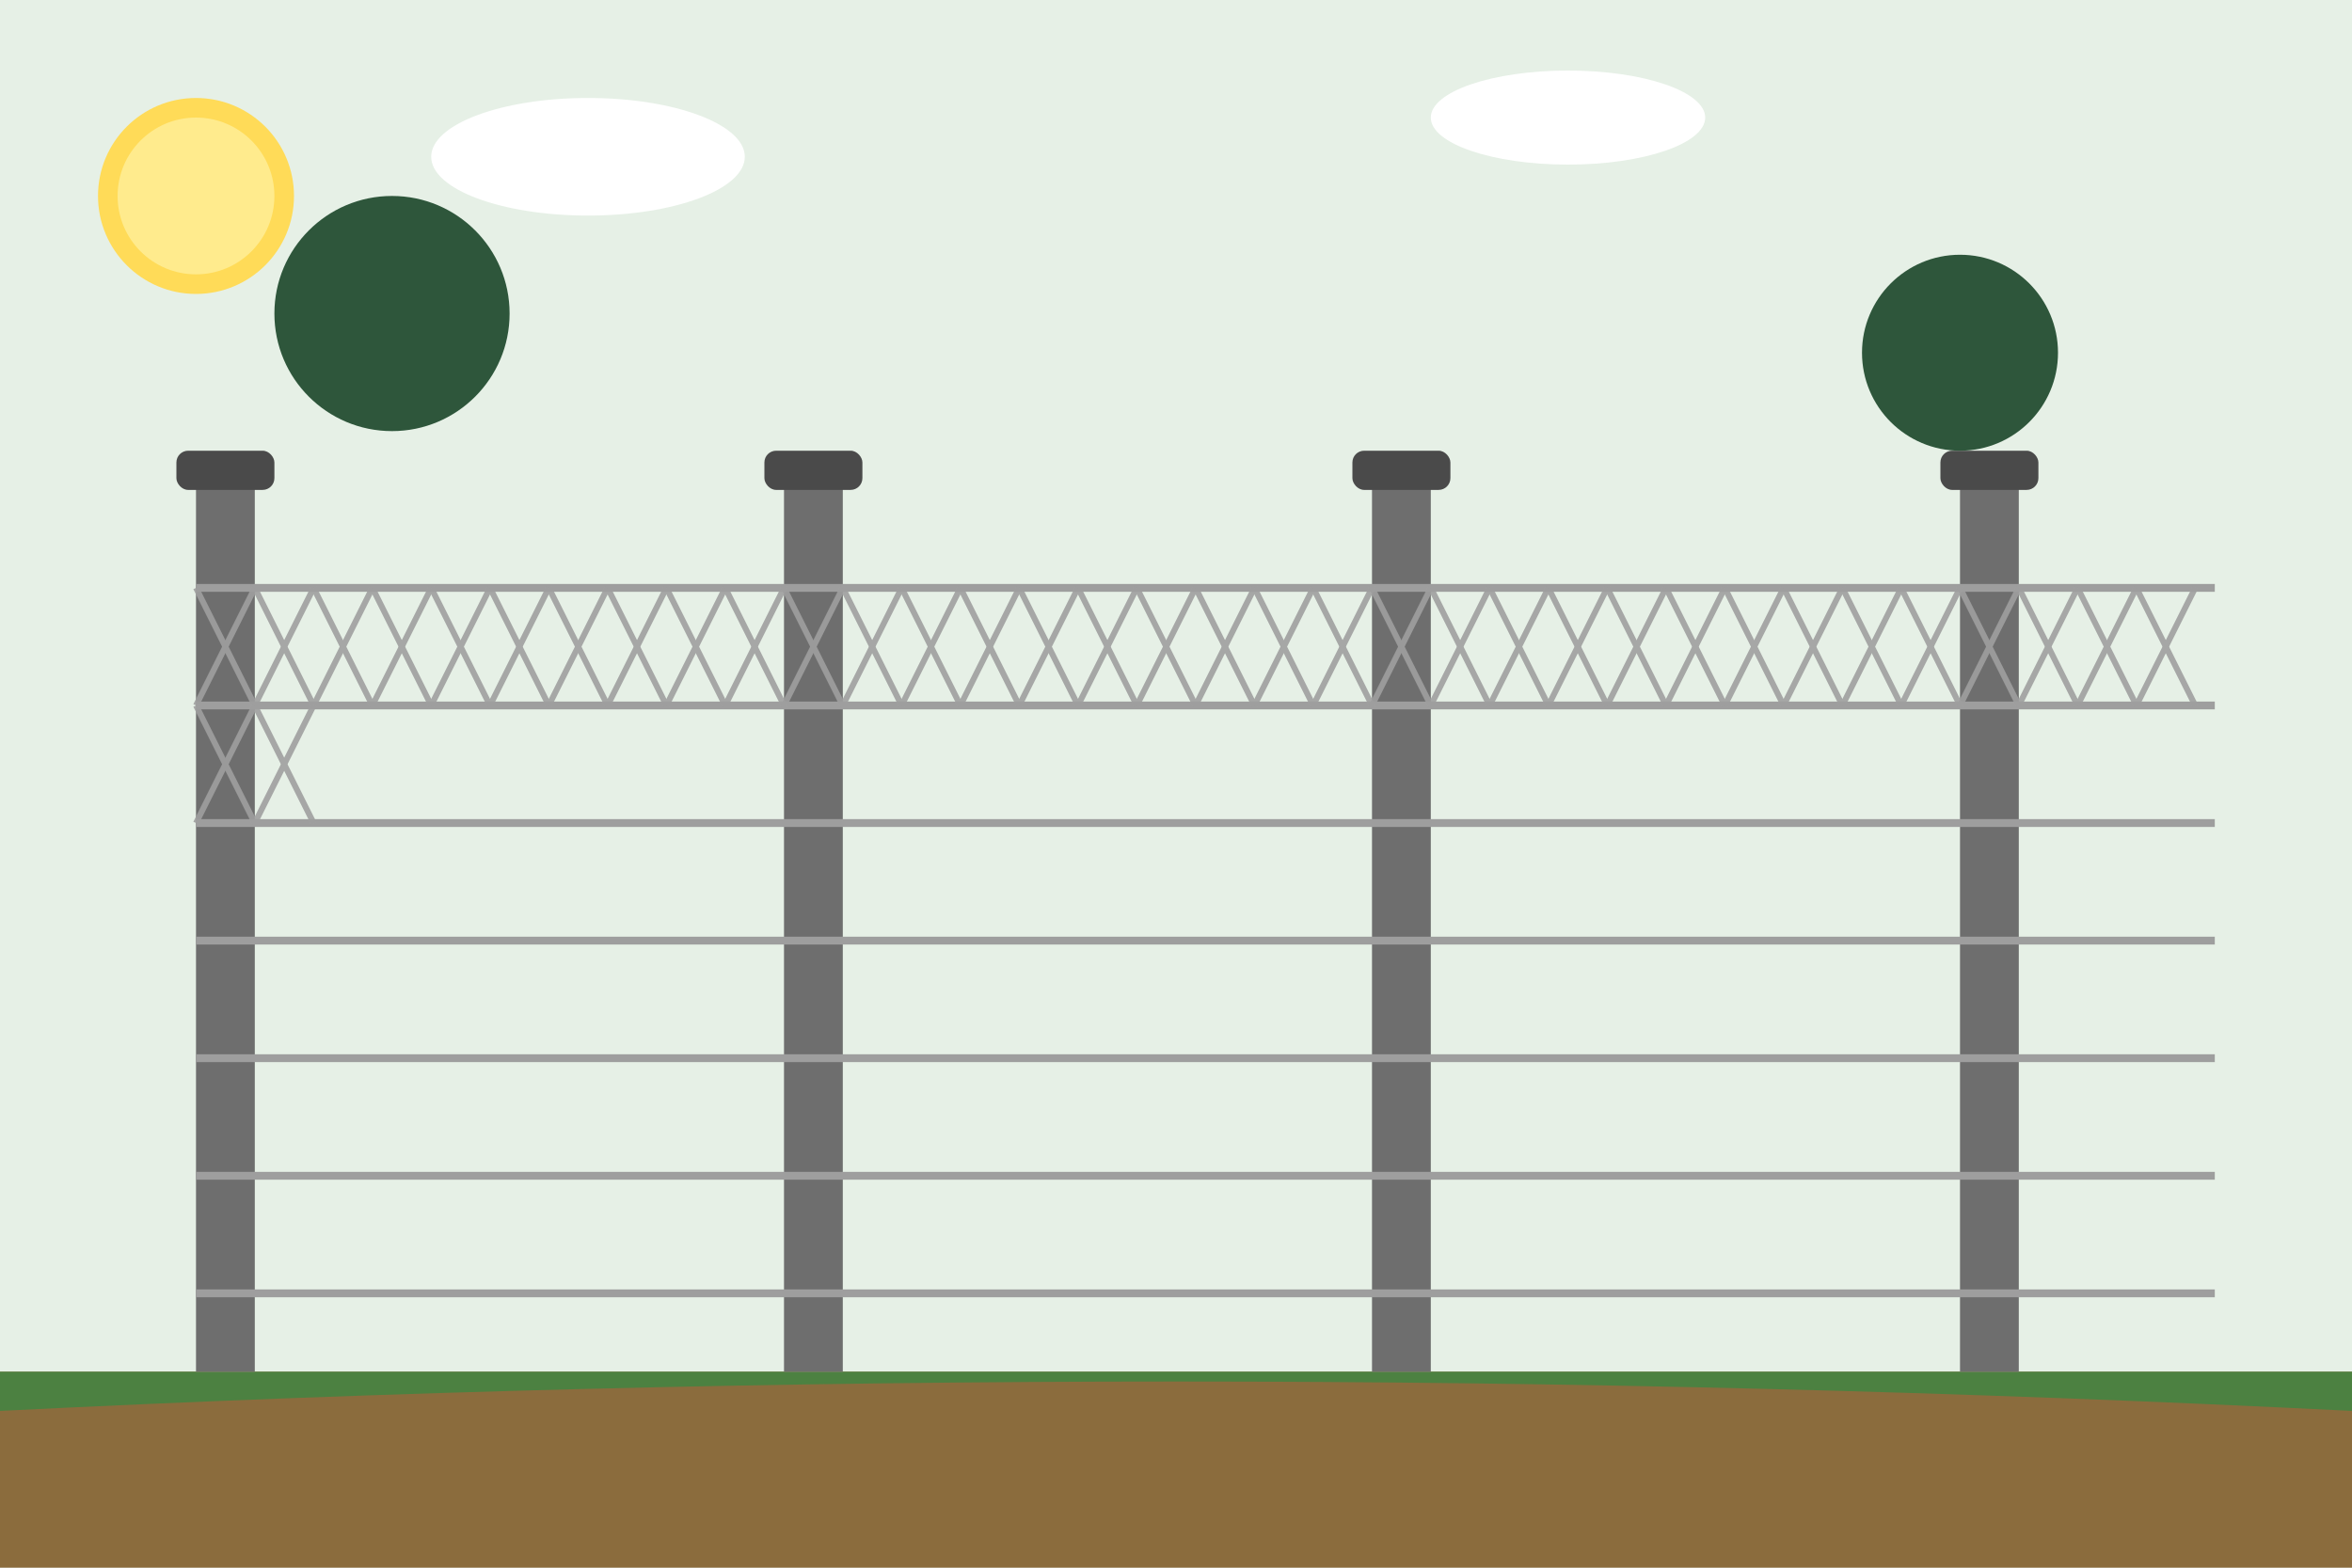 <?xml version="1.0" encoding="UTF-8"?>
<svg xmlns="http://www.w3.org/2000/svg" width="600" height="400" viewBox="0 0 600 400" fill="none">
  <!-- Background -->
  <rect width="600" height="400" fill="#E6F0E6"/>
  
  <!-- Ground/Grass -->
  <rect y="350" width="600" height="50" fill="#8B6C3D"/>
  <path d="M0 350 L600 350 L600 360 Q300 345 0 360 Z" fill="#4C8141"/>
  
  <!-- Fence Posts -->
  <rect x="50" y="120" width="15" height="230" fill="#6E6E6E"/>
  <rect x="200" y="120" width="15" height="230" fill="#6E6E6E"/>
  <rect x="350" y="120" width="15" height="230" fill="#6E6E6E"/>
  <rect x="500" y="120" width="15" height="230" fill="#6E6E6E"/>
  
  <!-- Post Caps -->
  <rect x="45" y="115" width="25" height="10" rx="3" fill="#4A4A4A"/>
  <rect x="195" y="115" width="25" height="10" rx="3" fill="#4A4A4A"/>
  <rect x="345" y="115" width="25" height="10" rx="3" fill="#4A4A4A"/>
  <rect x="495" y="115" width="25" height="10" rx="3" fill="#4A4A4A"/>
  
  <!-- Chain Link Pattern -->
  <!-- Horizontal Lines -->
  <path d="M50 150 H565" stroke="#9E9E9E" stroke-width="2"/>
  <path d="M50 180 H565" stroke="#9E9E9E" stroke-width="2"/>
  <path d="M50 210 H565" stroke="#9E9E9E" stroke-width="2"/>
  <path d="M50 240 H565" stroke="#9E9E9E" stroke-width="2"/>
  <path d="M50 270 H565" stroke="#9E9E9E" stroke-width="2"/>
  <path d="M50 300 H565" stroke="#9E9E9E" stroke-width="2"/>
  <path d="M50 330 H565" stroke="#9E9E9E" stroke-width="2"/>
  
  <!-- Diagonal Lines for Chain Link Pattern - First Section -->
  <g opacity="0.9">
    <!-- Left Section -->
    <path d="M50 150 L65 180" stroke="#9E9E9E" stroke-width="1.5"/>
    <path d="M65 150 L80 180" stroke="#9E9E9E" stroke-width="1.5"/>
    <path d="M80 150 L95 180" stroke="#9E9E9E" stroke-width="1.5"/>
    <path d="M95 150 L110 180" stroke="#9E9E9E" stroke-width="1.5"/>
    <path d="M110 150 L125 180" stroke="#9E9E9E" stroke-width="1.5"/>
    <path d="M125 150 L140 180" stroke="#9E9E9E" stroke-width="1.5"/>
    <path d="M140 150 L155 180" stroke="#9E9E9E" stroke-width="1.5"/>
    <path d="M155 150 L170 180" stroke="#9E9E9E" stroke-width="1.5"/>
    <path d="M170 150 L185 180" stroke="#9E9E9E" stroke-width="1.5"/>
    <path d="M185 150 L200 180" stroke="#9E9E9E" stroke-width="1.5"/>
    
    <!-- Reverse Diagonals -->
    <path d="M50 180 L65 150" stroke="#9E9E9E" stroke-width="1.5"/>
    <path d="M65 180 L80 150" stroke="#9E9E9E" stroke-width="1.5"/>
    <path d="M80 180 L95 150" stroke="#9E9E9E" stroke-width="1.5"/>
    <path d="M95 180 L110 150" stroke="#9E9E9E" stroke-width="1.5"/>
    <path d="M110 180 L125 150" stroke="#9E9E9E" stroke-width="1.5"/>
    <path d="M125 180 L140 150" stroke="#9E9E9E" stroke-width="1.5"/>
    <path d="M140 180 L155 150" stroke="#9E9E9E" stroke-width="1.5"/>
    <path d="M155 180 L170 150" stroke="#9E9E9E" stroke-width="1.5"/>
    <path d="M170 180 L185 150" stroke="#9E9E9E" stroke-width="1.5"/>
    <path d="M185 180 L200 150" stroke="#9E9E9E" stroke-width="1.5"/>
  </g>
  
  <!-- Center Section -->
  <g opacity="0.9">
    <path d="M200 150 L215 180" stroke="#9E9E9E" stroke-width="1.5"/>
    <path d="M215 150 L230 180" stroke="#9E9E9E" stroke-width="1.5"/>
    <path d="M230 150 L245 180" stroke="#9E9E9E" stroke-width="1.5"/>
    <path d="M245 150 L260 180" stroke="#9E9E9E" stroke-width="1.5"/>
    <path d="M260 150 L275 180" stroke="#9E9E9E" stroke-width="1.5"/>
    <path d="M275 150 L290 180" stroke="#9E9E9E" stroke-width="1.5"/>
    <path d="M290 150 L305 180" stroke="#9E9E9E" stroke-width="1.5"/>
    <path d="M305 150 L320 180" stroke="#9E9E9E" stroke-width="1.5"/>
    <path d="M320 150 L335 180" stroke="#9E9E9E" stroke-width="1.5"/>
    <path d="M335 150 L350 180" stroke="#9E9E9E" stroke-width="1.5"/>
    
    <!-- Reverse Diagonals -->
    <path d="M200 180 L215 150" stroke="#9E9E9E" stroke-width="1.5"/>
    <path d="M215 180 L230 150" stroke="#9E9E9E" stroke-width="1.5"/>
    <path d="M230 180 L245 150" stroke="#9E9E9E" stroke-width="1.5"/>
    <path d="M245 180 L260 150" stroke="#9E9E9E" stroke-width="1.5"/>
    <path d="M260 180 L275 150" stroke="#9E9E9E" stroke-width="1.5"/>
    <path d="M275 180 L290 150" stroke="#9E9E9E" stroke-width="1.5"/>
    <path d="M290 180 L305 150" stroke="#9E9E9E" stroke-width="1.5"/>
    <path d="M305 180 L320 150" stroke="#9E9E9E" stroke-width="1.5"/>
    <path d="M320 180 L335 150" stroke="#9E9E9E" stroke-width="1.5"/>
    <path d="M335 180 L350 150" stroke="#9E9E9E" stroke-width="1.5"/>
  </g>
  
  <!-- Right Section -->
  <g opacity="0.9">
    <path d="M350 150 L365 180" stroke="#9E9E9E" stroke-width="1.5"/>
    <path d="M365 150 L380 180" stroke="#9E9E9E" stroke-width="1.5"/>
    <path d="M380 150 L395 180" stroke="#9E9E9E" stroke-width="1.5"/>
    <path d="M395 150 L410 180" stroke="#9E9E9E" stroke-width="1.5"/>
    <path d="M410 150 L425 180" stroke="#9E9E9E" stroke-width="1.5"/>
    <path d="M425 150 L440 180" stroke="#9E9E9E" stroke-width="1.5"/>
    <path d="M440 150 L455 180" stroke="#9E9E9E" stroke-width="1.5"/>
    <path d="M455 150 L470 180" stroke="#9E9E9E" stroke-width="1.5"/>
    <path d="M470 150 L485 180" stroke="#9E9E9E" stroke-width="1.5"/>
    <path d="M485 150 L500 180" stroke="#9E9E9E" stroke-width="1.5"/>
    
    <!-- Reverse Diagonals -->
    <path d="M350 180 L365 150" stroke="#9E9E9E" stroke-width="1.5"/>
    <path d="M365 180 L380 150" stroke="#9E9E9E" stroke-width="1.5"/>
    <path d="M380 180 L395 150" stroke="#9E9E9E" stroke-width="1.5"/>
    <path d="M395 180 L410 150" stroke="#9E9E9E" stroke-width="1.5"/>
    <path d="M410 180 L425 150" stroke="#9E9E9E" stroke-width="1.5"/>
    <path d="M425 180 L440 150" stroke="#9E9E9E" stroke-width="1.5"/>
    <path d="M440 180 L455 150" stroke="#9E9E9E" stroke-width="1.5"/>
    <path d="M455 180 L470 150" stroke="#9E9E9E" stroke-width="1.5"/>
    <path d="M470 180 L485 150" stroke="#9E9E9E" stroke-width="1.5"/>
    <path d="M485 180 L500 150" stroke="#9E9E9E" stroke-width="1.5"/>
  </g>
  
  <!-- Far Right Section -->
  <g opacity="0.9">
    <path d="M500 150 L515 180" stroke="#9E9E9E" stroke-width="1.5"/>
    <path d="M515 150 L530 180" stroke="#9E9E9E" stroke-width="1.5"/>
    <path d="M530 150 L545 180" stroke="#9E9E9E" stroke-width="1.5"/>
    <path d="M545 150 L560 180" stroke="#9E9E9E" stroke-width="1.5"/>
    
    <!-- Reverse Diagonals -->
    <path d="M500 180 L515 150" stroke="#9E9E9E" stroke-width="1.5"/>
    <path d="M515 180 L530 150" stroke="#9E9E9E" stroke-width="1.5"/>
    <path d="M530 180 L545 150" stroke="#9E9E9E" stroke-width="1.5"/>
    <path d="M545 180 L560 150" stroke="#9E9E9E" stroke-width="1.5"/>
  </g>
  
  <!-- Repeat pattern for next rows (simplified for brevity) -->
  <!-- Row 2 -->
  <g opacity="0.9">
    <path d="M50 180 L65 210" stroke="#9E9E9E" stroke-width="1.5"/>
    <path d="M65 180 L80 210" stroke="#9E9E9E" stroke-width="1.5"/>
    <!-- More diagonals would be repeated here for the full fence -->
    
    <!-- Reverse Diagonals -->
    <path d="M50 210 L65 180" stroke="#9E9E9E" stroke-width="1.5"/>
    <path d="M65 210 L80 180" stroke="#9E9E9E" stroke-width="1.5"/>
    <!-- More reverse diagonals would be repeated here -->
  </g>
  
  <!-- Trees/Bushes in Background -->
  <circle cx="100" cy="80" r="30" fill="#2E563B"/>
  <circle cx="500" cy="90" r="25" fill="#2E563B"/>
  
  <!-- Decorative Clouds -->
  <ellipse cx="150" cy="40" rx="40" ry="15" fill="#FFFFFF"/>
  <ellipse cx="400" cy="30" rx="35" ry="12" fill="#FFFFFF"/>
  
  <!-- Sun -->
  <circle cx="50" cy="50" r="25" fill="#FFDB58"/>
  <circle cx="50" cy="50" r="20" fill="#FFEB8D"/>
</svg>